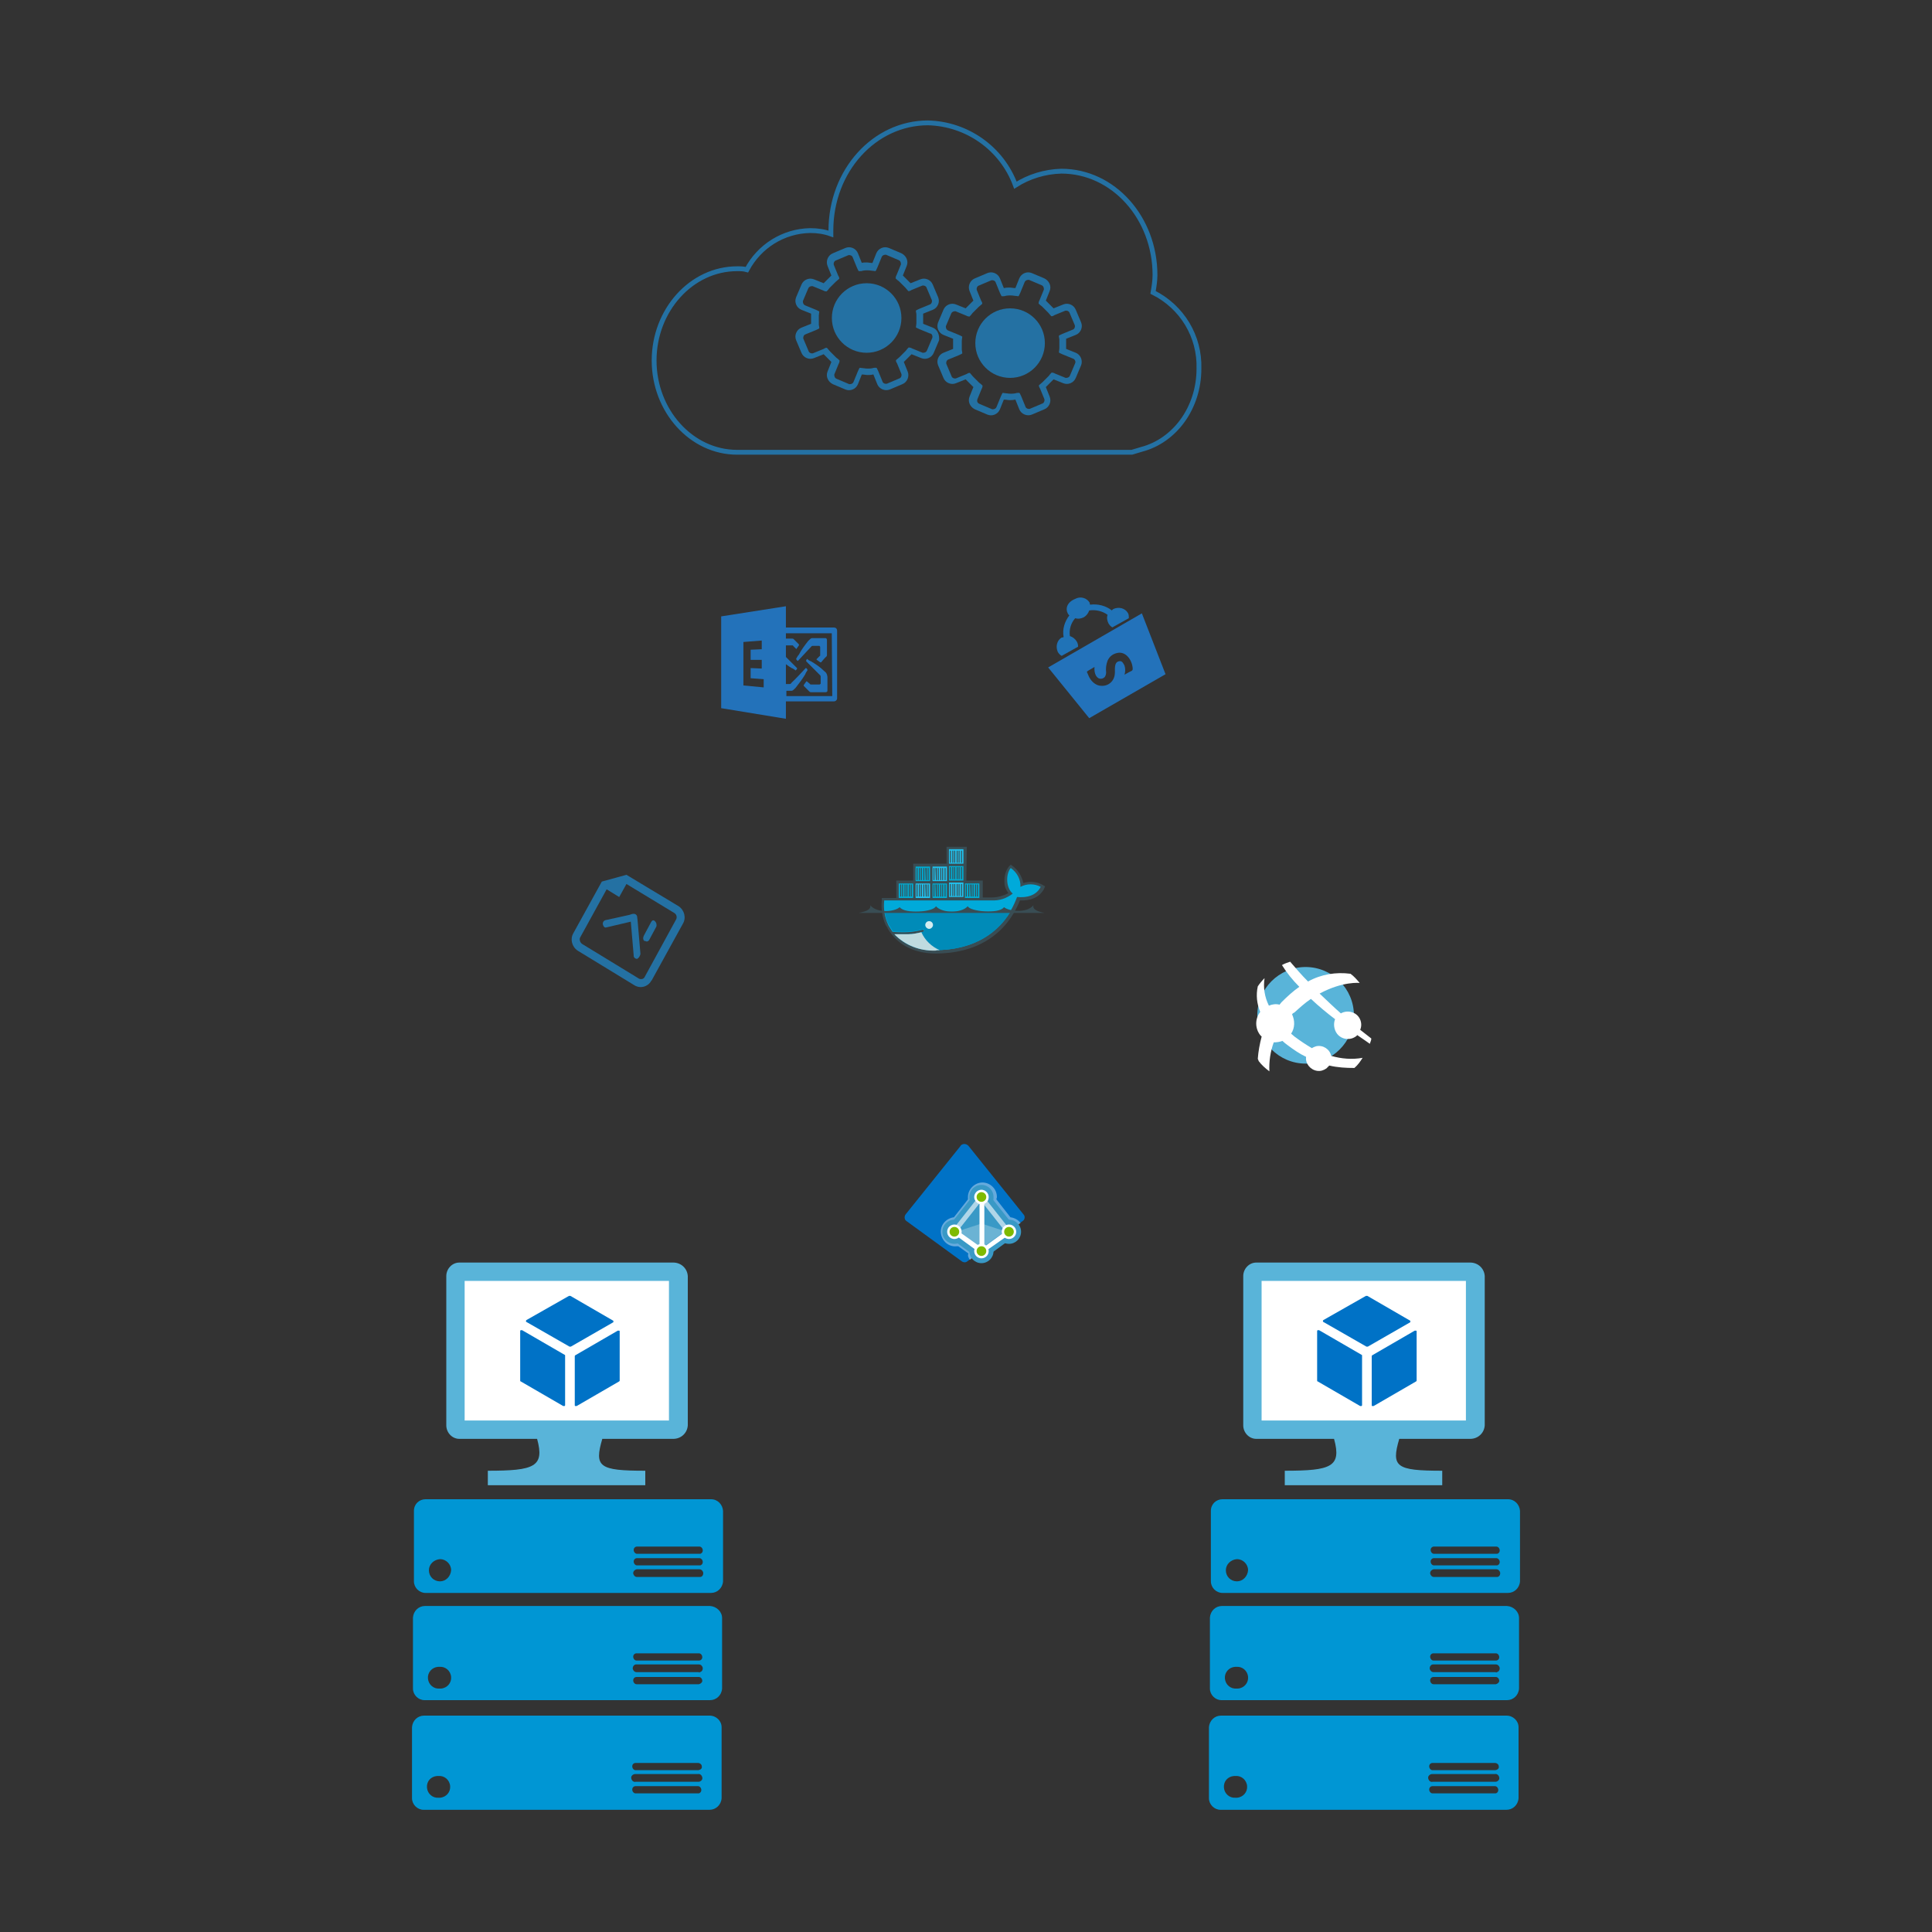 <?xml version="1.0" encoding="utf-8"?>
<!-- Generator: Adobe Illustrator 23.0.1, SVG Export Plug-In . SVG Version: 6.00 Build 0)  -->
<svg version="1.1" id="Layer_1" xmlns="http://www.w3.org/2000/svg" xmlns:xlink="http://www.w3.org/1999/xlink" x="0px" y="0px"
	 viewBox="0 0 400 400" style="enable-background:new 0 0 400 400;" xml:space="preserve">
<rect x="0" y="0" width="400" height="400" fill="#333333" stroke="none"/>
<style type="text/css">
	.st0{fill:#2471A3;}
	.st1{fill:none;stroke:#2471A3;stroke-miterlimit:10;}
	.st2{fill:#2372BA;}
	.st3{fill:#2073B7;}
	.st4{fill-rule:evenodd;clip-rule:evenodd;fill:#2471A3;}
	.st5{fill-rule:evenodd;clip-rule:evenodd;fill:#394D54;}
	.st6{fill:#00AADA;}
	.st7{fill:#008BB8;}
	.st8{fill-rule:evenodd;clip-rule:evenodd;fill:#00ACD3;}
	.st9{fill-rule:evenodd;clip-rule:evenodd;fill:#20C2EF;}
	.st10{fill-rule:evenodd;clip-rule:evenodd;fill:#D4EDF1;}
	.st11{fill:#BFDBE0;}
	.st12{fill:#0072C6;}
	.st13{opacity:0.4;fill:#FFFFFF;enable-background:new    ;}
	.st14{fill:#3999C6;}
	.st15{opacity:0.25;fill:#FFFFFF;enable-background:new    ;}
	.st16{fill:#FFFFFF;}
	.st17{opacity:0.6;fill:#FFFFFF;enable-background:new    ;}
	.st18{fill:#7FBA00;}
	.st19{fill:#59B4D9;}
	.st20{fill:#0096D4;}
</style>
<g id="Skills" transform="translate(-806 -802.5)">
	<g id="Cloud" transform="translate(580.429 599.938)">
		<g id="Gear">
			<g id="Gear2">
				<circle id="Ellipse_22" class="st0" cx="405" cy="268.4" r="7.2"/>
				<path id="Path_35" class="st0" d="M418.7,270.4l-2-0.8v-2.1l2-0.8c0.5-0.2,0.9-0.6,1.1-1.1c0.2-0.5,0.2-1,0-1.5l-1.1-2.6
					c-0.2-0.5-0.6-0.9-1.1-1.1c-0.5-0.2-1-0.2-1.5,0l-2,0.8l-0.1-0.1l-1.3-1.3l-0.1-0.1l-0.1-0.1l0.8-2c0.4-1-0.1-2.1-1.1-2.6
					l-2.6-1.1c-0.5-0.2-1-0.2-1.5,0c-0.5,0.2-0.9,0.6-1.1,1.1l-0.8,2h-0.1c-0.4,0-0.7-0.1-1.1-0.1c-0.4,0-0.7,0-1.1,0.1H404l-0.8-2
					c-0.2-0.5-0.6-0.9-1.1-1.1c-0.5-0.2-1-0.2-1.5,0l-2.6,1.1c-1,0.4-1.5,1.6-1.1,2.6l0.8,2l-0.1,0.1l-1.3,1.3l-0.1,0.1l-0.1,0.1
					l-2-0.8c-0.5-0.2-1-0.2-1.5,0c-0.5,0.2-0.9,0.6-1.1,1.1l-1.1,2.6c-0.2,0.5-0.2,1,0,1.5c0.2,0.5,0.6,0.9,1.1,1.1l2,0.8v2.1
					l-2,0.8c-0.5,0.2-0.9,0.6-1.1,1.1c-0.2,0.5-0.2,1,0,1.5l1.1,2.6c0.2,0.5,0.6,0.9,1.1,1.1c0.5,0.2,1,0.2,1.5,0l2-0.8l0.1,0.1
					l1.3,1.3l0.1,0.1l0.1,0.1l-0.8,2c-0.4,1,0.1,2.1,1.1,2.6l2.6,1.1c0.5,0.2,1,0.2,1.5,0c0.5-0.2,0.9-0.6,1.1-1.1l0.8-2h0.1
					c0.4,0,0.7,0.1,1.1,0.1c0.4,0,0.7,0,1.1-0.1h0.1l0.8,2c0.4,1,1.6,1.5,2.6,1.1l2.6-1.1c1-0.4,1.5-1.6,1.1-2.6l-0.8-2l0.1-0.1
					l1.3-1.3l0.1-0.1l0.1-0.1l2,0.8c0.5,0.2,1,0.2,1.5,0c0.5-0.2,0.9-0.6,1.1-1.1l1.1-2.6C420.1,271.9,419.7,270.8,418.7,270.4z
					 M418.6,272.5l-1.1,2.6c-0.1,0.3-0.4,0.5-0.8,0.5c0,0-0.1,0-0.1,0l-2.2-0.9c-0.3-0.2-0.7-0.2-0.7-0.2c-0.2,0.2-0.4,0.4-0.6,0.7
					l-1.3,1.3c-0.2,0.2-0.5,0.4-0.7,0.6c-0.1,0.1,0,0.4,0.2,0.7l0.9,2.2c0.1,0.4-0.1,0.8-0.4,0.9l-2.6,1.1c-0.4,0.1-0.8-0.1-0.9-0.4
					l-0.9-2.2c-0.2-0.4-0.3-0.7-0.4-0.7c-0.3,0-0.6,0-0.8,0.1c-0.6,0.1-1.2,0.1-1.8,0c-0.3,0-0.7-0.1-0.8-0.1s-0.2,0.3-0.4,0.7
					l-0.9,2.2c-0.1,0.3-0.4,0.5-0.8,0.5c0,0-0.1,0-0.1,0l-2.6-1.1c-0.3-0.1-0.5-0.4-0.5-0.8c0,0,0-0.1,0-0.1l0.9-2.2
					c0.2-0.3,0.2-0.7,0.2-0.7c-0.2-0.2-0.4-0.4-0.7-0.6l-1.3-1.3c-0.2-0.2-0.4-0.5-0.6-0.7c-0.1-0.1-0.4,0-0.7,0.2l-2.2,0.9
					c-0.4,0.1-0.8-0.1-0.9-0.4l-1.1-2.6c-0.1-0.4,0.1-0.8,0.4-0.9l2.2-0.9c0.4-0.2,0.7-0.3,0.7-0.4c0-0.3-0.1-0.5-0.1-0.8v-1.8
					c0-0.3,0.1-0.7,0.1-0.8c0-0.1-0.3-0.2-0.7-0.4l-2.2-0.9c-0.3-0.1-0.5-0.4-0.5-0.8c0,0,0-0.1,0-0.1l1.1-2.6
					c0.1-0.3,0.4-0.5,0.8-0.5c0,0,0.1,0,0.1,0l2.2,0.9c0.3,0.2,0.7,0.2,0.7,0.2c0.2-0.2,0.4-0.4,0.6-0.7l1.3-1.3
					c0.2-0.2,0.5-0.4,0.7-0.6c0.1-0.1,0-0.4-0.2-0.7l-0.9-2.2c-0.1-0.4,0.1-0.8,0.4-0.9l2.6-1.1c0.4-0.1,0.8,0.1,0.9,0.4l0.9,2.2
					c0.2,0.4,0.3,0.7,0.4,0.7c0.3,0,0.6,0,0.8-0.1c0.6-0.1,1.2-0.1,1.8,0c0.3,0,0.7,0.1,0.8,0.1s0.2-0.3,0.4-0.7l0.9-2.2
					c0.1-0.3,0.4-0.5,0.8-0.5c0,0,0.1,0,0.1,0l2.6,1.1c0.3,0.1,0.5,0.4,0.5,0.8c0,0,0,0.1,0,0.1l-0.9,2.2c-0.2,0.3-0.2,0.7-0.2,0.7
					c0.2,0.2,0.4,0.4,0.7,0.6l1.3,1.3c0.2,0.2,0.4,0.5,0.6,0.7c0.1,0.1,0.4,0,0.7-0.2l2.2-0.9c0.4-0.1,0.8,0.1,0.9,0.4l1.1,2.6
					c0.1,0.4-0.1,0.8-0.4,0.9l-2.2,0.9c-0.4,0.2-0.7,0.3-0.7,0.4c0,0.3,0.1,0.5,0.1,0.8v1.8c0,0.3-0.1,0.7-0.1,0.8s0.3,0.2,0.7,0.4
					l2.2,0.9C418.5,271.6,418.7,272.1,418.6,272.5L418.6,272.5z"/>
			</g>
			<g id="Gear1">
				<circle id="Ellipse_23" class="st0" cx="434.7" cy="273.6" r="7.2"/>
				<path id="Path_36" class="st0" d="M448.3,275.6l-2-0.8v-2.1l2-0.8c0.5-0.2,0.9-0.6,1.1-1.1c0.2-0.5,0.2-1,0-1.5l-1.1-2.6
					c-0.2-0.5-0.6-0.9-1.1-1.1c-0.5-0.2-1-0.2-1.5,0l-2,0.8l-0.1-0.1l-1.3-1.3l-0.1-0.1l-0.1-0.1l0.8-2c0.4-1-0.1-2.1-1.1-2.6
					l-2.6-1.1c-0.5-0.2-1-0.2-1.5,0c-0.5,0.2-0.9,0.6-1.1,1.1l-0.8,2h-0.1c-0.4,0-0.7-0.1-1.1-0.1c-0.4,0-0.7,0-1.1,0.1h-0.1l-0.8-2
					c-0.2-0.5-0.6-0.9-1.1-1.1c-0.5-0.2-1-0.2-1.5,0l-2.6,1.1c-1,0.4-1.5,1.6-1.1,2.6l0.8,2l-0.1,0.1l-1.3,1.3l-0.1,0.1l-0.1,0.1
					l-2-0.8c-0.5-0.2-1-0.2-1.5,0c-0.5,0.2-0.9,0.6-1.1,1.1l-1.1,2.6c-0.2,0.5-0.2,1,0,1.5c0.2,0.5,0.6,0.9,1.1,1.1l2,0.8v2.1
					l-2,0.8c-0.5,0.2-0.9,0.6-1.1,1.1c-0.2,0.5-0.2,1,0,1.5l1.1,2.6c0.2,0.5,0.6,0.9,1.1,1.1c0.5,0.2,1,0.2,1.5,0l2-0.8l0.1,0.1
					l1.3,1.3l0.1,0.1l0.1,0.1l-0.8,2c-0.4,1,0.1,2.1,1.1,2.6l2.6,1.1c0.5,0.2,1,0.2,1.5,0c0.5-0.2,0.9-0.6,1.1-1.1l0.8-2h0.1
					c0.4,0,0.7,0.1,1.1,0.1c0.4,0,0.7,0,1.1-0.1h0.1l0.8,2c0.4,1,1.6,1.5,2.6,1.1l2.6-1.1c1-0.4,1.5-1.6,1.1-2.6l-0.8-2l0.1-0.1
					l1.3-1.3l0.1-0.1l0.1-0.1l2,0.8c0.5,0.2,1,0.2,1.5,0c0.5-0.2,0.9-0.6,1.1-1.1l1.1-2.6C449.8,277.2,449.3,276,448.3,275.6z
					 M448.2,277.7l-1.1,2.6c-0.1,0.3-0.4,0.5-0.8,0.5c0,0-0.1,0-0.1,0l-2.2-0.9c-0.3-0.2-0.7-0.2-0.7-0.2c-0.2,0.2-0.4,0.4-0.6,0.7
					l-1.3,1.3c-0.2,0.2-0.5,0.4-0.7,0.6c-0.1,0.1,0,0.4,0.2,0.7l0.9,2.2c0.1,0.4-0.1,0.8-0.4,0.9l-2.6,1.1c-0.4,0.1-0.8-0.1-0.9-0.4
					l-0.9-2.2c-0.2-0.4-0.3-0.7-0.4-0.7c-0.3,0-0.6,0-0.8,0.1c-0.6,0.1-1.2,0.1-1.8,0c-0.3,0-0.7-0.1-0.8-0.1s-0.2,0.3-0.4,0.7
					l-0.9,2.2c-0.1,0.3-0.4,0.5-0.8,0.5c0,0-0.1,0-0.1,0l-2.6-1.1c-0.3-0.1-0.6-0.4-0.5-0.8c0,0,0-0.1,0-0.1l0.9-2.2
					c0.2-0.3,0.2-0.7,0.2-0.7c-0.2-0.2-0.4-0.4-0.7-0.6l-1.3-1.3c-0.2-0.2-0.4-0.5-0.6-0.7c-0.1-0.1-0.4,0-0.7,0.2l-2.2,0.9
					c-0.4,0.1-0.8-0.1-0.9-0.4l-1.1-2.6c-0.1-0.4,0.1-0.8,0.4-0.9l2.2-0.9c0.4-0.2,0.7-0.3,0.7-0.4c0-0.3-0.1-0.5-0.1-0.8v-1.8
					c0-0.3,0.1-0.7,0.1-0.8s-0.3-0.2-0.7-0.4l-2.2-0.9c-0.3-0.1-0.5-0.4-0.5-0.8c0,0,0-0.1,0-0.1l1.1-2.6c0.1-0.3,0.4-0.5,0.8-0.5
					c0,0,0.1,0,0.1,0l2.2,0.9c0.3,0.2,0.7,0.2,0.7,0.2c0.2-0.2,0.4-0.4,0.6-0.7l1.3-1.3c0.2-0.2,0.5-0.4,0.7-0.6
					c0.1-0.1,0-0.4-0.2-0.7l-0.9-2.2c-0.1-0.4,0.1-0.8,0.4-0.9l2.6-1.1c0.4-0.1,0.8,0.1,0.9,0.4l0.9,2.2c0.2,0.4,0.3,0.7,0.4,0.7
					c0.3,0,0.6,0,0.8-0.1c0.6-0.1,1.2-0.1,1.8,0c0.3,0,0.7,0.1,0.8,0.1s0.2-0.3,0.4-0.7l0.9-2.2c0.1-0.3,0.4-0.5,0.8-0.5
					c0,0,0.1,0,0.1,0l2.6,1.1c0.3,0.1,0.5,0.4,0.5,0.8c0,0,0,0.1,0,0.1l-0.9,2.2c-0.2,0.3-0.2,0.7-0.2,0.7c0.2,0.2,0.4,0.4,0.7,0.6
					l1.3,1.3c0.2,0.2,0.4,0.5,0.6,0.7c0.1,0.1,0.4,0,0.7-0.2l2.2-0.9c0.4-0.1,0.8,0.1,0.9,0.4l1.1,2.6c0.1,0.4-0.1,0.8-0.4,0.9
					l-2.2,0.9c-0.4,0.2-0.7,0.3-0.7,0.4c0,0.3,0.1,0.5,0.1,0.8v1.8c0,0.3-0.1,0.7-0.1,0.8c0,0.1,0.3,0.2,0.7,0.4l2.2,0.9
					C448.1,276.9,448.3,277.4,448.2,277.7L448.2,277.7z"/>
			</g>
		</g>
		<g id="Cloud-2">
			<g id="Layer_1-2">
				<g id="paths">
					<g id="Internet">
						<path id="Path_37" class="st1" d="M459.9,296.2h-81.7c-9.5,0-17.2-8.6-17.2-19s7.7-19,17.2-19c0.7,0,1.3,0,2,0.2
							c2.6-4.9,7.6-8,13.1-8.1c1.5,0,2.9,0.2,4.3,0.7v-0.7c0-12.4,9-22.3,20.1-22.3c8.1,0.2,15.3,5.3,18.1,12.9
							c2.8-1.8,6.1-2.8,9.5-2.9c10.8,0,19.4,9.7,19.4,21.5c0,1.2-0.2,2.4-0.4,3.6c6,3,9.7,9.1,9.5,15.8c0,8.1-5,14.9-11.9,16.7
							L459.9,296.2z"/>
					</g>
				</g>
			</g>
		</g>
	</g>
	<g id="Services" transform="translate(839.005 901.291)">
		<g id="SharePoint" transform="translate(98.606 -0.002)">
			<path id="Path_38" class="st2" d="M93.9,49.9l15.8-9.1l-4.9-12.6L85.4,39.4L93.9,49.9z M99.7,36.4c1.8-0.4,3.1,1.5,3.2,3.2
				c0,0.3,0,0.3-0.2,0.5l-0.6,0.3l-0.9,0.5c0.2-0.6,0.2-1.3,0-1.9c-0.2-0.4-0.5-1-1-0.9c-1.3,0.1-0.9,1.9-1,2.6
				c-0.1,1.5-1.3,2.6-2.8,2.5c-0.9,0-1.7-0.6-2.2-1.3c-0.3-0.4-0.5-0.9-0.7-1.4c-0.1-0.1-0.1-0.2,0-0.3l0.3-0.2l1.2-0.7
				c-0.1,0.8,0.1,2.1,1,2.4c0.4,0.1,0.8,0,1.1-0.3c0.2-0.3,0.3-0.6,0.3-1c-0.1-0.8,0-1.6,0.3-2.4C98.1,37.1,98.8,36.6,99.7,36.4
				L99.7,36.4z"/>
			<path id="Path_39" class="st3" d="M89.5,28.3c0.1,0.1,0.2,0.3,0.3,0.3c-1,1.3-1.5,2.9-1.2,4.5c-0.1,0.1-0.3,0.1-0.4,0.1
				c-1,0.6-1.3,1.9-0.8,3c0.2,0.3,0.4,0.6,0.8,0.8l3.4-1.9c0-0.4-0.1-0.8-0.3-1.1c-0.3-0.5-0.8-0.9-1.4-1.1
				c-0.2-1.3,0.2-2.7,1.1-3.7c0.6,0.2,1.2,0.1,1.8-0.2c0.5-0.3,0.9-0.8,1.1-1.4c1.3-0.2,2.7,0.1,3.8,0.9c-0.2,0.6-0.1,1.2,0.2,1.8
				c0.2,0.3,0.4,0.6,0.8,0.8l3.4-1.9c0-0.4,0-0.8-0.2-1.1c-0.6-1-1.9-1.3-3-0.8c-0.1,0.1-0.3,0.2-0.3,0.3c-1.3-1-2.9-1.4-4.5-1.2
				c-0.1-0.1-0.1-0.2-0.1-0.4c-0.6-1-1.9-1.4-3-0.8C89.3,25.9,88.9,27.2,89.5,28.3z"/>
		</g>
		<g id="Exchange" transform="translate(30.907 1.826)">
			<path id="Path_40" class="st2" d="M106.7,38.3c-0.8-0.8-1.7-1.4-2.7-2c-0.3-0.1-0.6-0.3-0.8-0.5c0,0-0.1,0.1-0.1,0.1l-0.1,0.2
				v0.2l2.9,2.9c0.1,0.1,0.1,0.2,0.1,0.3v1.4c0,0.1-0.1,0.1-0.2,0.2h-1.8c-0.1,0-0.2,0-0.2-0.1l-0.6-0.5c-0.1-0.1-0.1-0.1-0.2,0
				l-0.5,0.7v0.2l1.1,1.1c0.1,0.1,0.2,0.2,0.4,0.2h3c0.2,0,0.4-0.1,0.4-0.3c0,0,0,0,0,0v-2.9C107.3,38.8,107.1,38.6,106.7,38.3z"/>
			<path id="Path_41" class="st2" d="M100.9,35.8c0,0,0.1,0.1,0.1,0.2l0.2,0.2h0.1c0,0,2.5-2.7,2.8-3c0.1-0.1,0.2-0.1,0.3-0.1h1.3
				c0.1,0,0.1,0.1,0.2,0.2V35c0,0.1,0,0.2-0.1,0.2l-0.6,0.6c-0.1,0.1-0.1,0.1,0,0.2l0.7,0.5h0.2c0,0,0.9-1.1,1-1.1
				c0.1-0.1,0.2-0.2,0.2-0.4v-3.1c0-0.2-0.1-0.4-0.3-0.4c0,0,0,0,0,0h-2.8c-0.2,0-0.4,0.2-0.8,0.6c-0.7,0.9-1.4,1.8-1.9,2.8
				C101.2,35.2,101,35.7,100.9,35.8z"/>
			<path id="Path_42" class="st2" d="M108.7,29.3h-9.9v-4.4L85.4,27v19l13.4,2.2v-3.6h9.9c0.4,0,0.7-0.3,0.7-0.6c0,0,0-0.1,0-0.1V30
				C109.4,29.5,109.1,29.3,108.7,29.3z M94.2,41.7L94.2,41.7l-4.2-0.4v-9l3.8-0.3v1.8l-2.3,0.1V36h2.3v1.8l-2.3-0.1v2.1l2.7,0.2
				L94.2,41.7z M108.4,43.5h-9.5v-1.1h1.1c0.2,0,0.4-0.2,0.8-0.6c0.7-0.9,1.4-1.8,2-2.8c0.1-0.3,0.3-0.6,0.5-0.9
				c0,0-0.1-0.1-0.1-0.2l-0.2-0.2h-0.1c0,0-2.5,2.7-2.9,3C99.8,41,99.7,41,99.6,41h-0.8v-4.1c0.4,0.3,1,0.7,1.2,0.8
				c0.3,0.1,0.6,0.3,0.8,0.5c0,0,0.1-0.1,0.1-0.1l0.2-0.2v-0.2c0,0-1.4-1.4-2.3-2.3V33h1.3c0.1,0,0.2,0,0.2,0.1l0.6,0.6
				c0.1,0.1,0.1,0.1,0.1,0l0.5-0.7v-0.2c0,0-1-1-1.1-1.1c-0.1-0.1-0.2-0.1-0.4-0.1h-1.2v-1.1h9.5L108.4,43.5z"/>
		</g>
		<g id="PowerShell" transform="translate(-0.005 57.429)">
			<g id="Powershell_script_file">
				<path id="Path_43" class="st0" d="M91.6,26.3L85.7,37c-0.7,1.2-0.3,2.8,0.9,3.6l11.8,7.2c1.2,0.7,2.7,0.3,3.4-0.9
					c0,0,0-0.1,0.1-0.1l6.5-11.8c0.7-1.2,0.3-2.8-0.9-3.6l-10.8-6.5L91.6,26.3z M106.6,32.8c0.5,0.3,0.6,0.9,0.4,1.3l0,0L100.5,46
					c-0.2,0.5-0.8,0.6-1.2,0.4c0,0,0,0,0,0l0,0l-11.8-7.2c-0.4-0.3-0.6-0.9-0.4-1.3l0,0l5.5-10l2.6,1.6l1.5-2.7L106.6,32.8z"/>
				<path id="Path_44" class="st4" d="M102.6,34.5L102.6,34.5c0.3,0.3,0.4,0.7,0.3,1.1l-1.5,2.8c-0.2,0.3-0.5,0.4-0.8,0.2
					c0,0,0,0,0,0l-0.1,0h-0.1c-0.3-0.3-0.3-0.7-0.1-1.1l1.5-2.8C102,34.3,102.3,34.2,102.6,34.5z M98.9,42.3L98.9,42.3
					c-0.4,0-0.7-0.3-0.7-0.6v-0.1l-0.6-7l-5.1,1.2c-0.3,0.1-0.6-0.2-0.7-0.7V35c0-0.3,0.2-0.6,0.5-0.7l5-1.1l0.6-0.2H98
					c0.4-0.1,0.8,0.1,0.9,0.5l0.1,0.8l0.6,7C99.5,41.7,99.3,42.1,98.9,42.3L98.9,42.3z"/>
			</g>
		</g>
		<g id="Docker" transform="translate(59.363 51.725)">
			<path id="outline" class="st5" d="M107.7,31.8h3.4v3.5h1.7c0.8,0,1.6-0.1,2.4-0.4c0.4-0.1,0.8-0.3,1.2-0.5
				c-0.5-0.7-0.8-1.4-0.8-2.2c-0.1-1.2,0.2-2.4,0.9-3.3l0.4-0.4l0.4,0.3c1.1,0.8,1.9,2.1,2.2,3.5c1.3-0.4,2.8-0.3,4,0.4l0.5,0.3
				l-0.2,0.5c-1,1.9-3,2.5-5,2.4c-3,7.5-9.5,11-17.4,11c-4.1,0-7.8-1.5-10-5.2v-0.1L91,41c-0.7-1.6-1-3.4-0.8-5.1l0-0.5h3v-3.6h3.5
				v-3.5h6.9v-3.5h4.2L107.7,31.8z"/>
			<path id="Path_45" class="st6" d="M118.9,33.1c0.1-1.5-0.7-3-2-3.9c-1,1.1-1.1,4,0.4,5.3c-1.3,1-2.8,1.5-4.4,1.4H90.7
				c-0.2,1.8,0.1,3.6,0.9,5.2l0.3,0.5c0.2,0.3,0.3,0.5,0.5,0.8l0,0c0.9,0.1,1.8,0.1,2.5,0.1l0,0c1.2,0,2.5-0.2,3.7-0.5
				c0.1,0,0.3,0,0.3,0.1c0,0,0,0,0,0c0.1,0.1,0,0.3-0.2,0.3c0,0,0,0,0,0l-0.4,0.1l0,0c-0.8,0.2-1.7,0.4-2.5,0.4h-3
				c2.2,2.3,5.2,3.5,8.4,3.3c7.7,0,14.2-3.4,17-11c2,0.2,4-0.3,4.9-2.1C121.8,32.4,120.2,32.4,118.9,33.1z"/>
			<path id="Path_46" class="st7" d="M90.8,38.2c0.1,1,0.4,2,0.9,2.8l0.3,0.5c0.2,0.3,0.3,0.5,0.5,0.8c0.9,0.1,1.8,0.1,2.5,0.1
				c1.2,0,2.5-0.2,3.7-0.5c0.1,0,0.3,0,0.3,0.2c0,0,0,0,0,0c0,0.1,0,0.3-0.1,0.3c0,0,0,0,0,0l-0.4,0.1l0,0c-0.9,0.2-1.7,0.4-2.6,0.4
				h-3c2.2,2.3,5.2,3.5,8.4,3.3c6.6,0,12.3-2.5,15.6-8L90.8,38.2z"/>
			<path id="Path_47" class="st8" d="M96.2,32.6h0.2v2.5h-0.2V32.6z M95.8,32.6H96v2.5h-0.2V32.6z M95.3,32.6h0.2v2.5h-0.2V32.6z
				 M94.9,32.6h0.2v2.5h-0.2V32.6z M94.4,32.6h0.2v2.5h-0.2V32.6z M94,32.6h0.2v2.5H94L94,32.6z M93.7,32.4h3v3h-3V32.4z"/>
			<path id="Path_48" class="st8" d="M99.7,29.2h0.2v2.5h-0.2V29.2z M99.2,29.2h0.3v2.5h-0.2L99.2,29.2z M98.8,29.2H99v2.5h-0.2
				V29.2z M98.3,29.2h0.2v2.5h-0.2V29.2z M97.9,29.2h0.2v2.5h-0.2V29.2z M97.4,29.2h0.2v2.5h-0.2L97.4,29.2z M97.2,28.9h3v3h-3V28.9
				z"/>
			<path id="Path_49" class="st9" d="M99.7,32.6h0.2v2.5h-0.2V32.6z M99.2,32.6h0.3v2.5h-0.2L99.2,32.6z M98.8,32.6H99v2.5h-0.2
				V32.6z M98.3,32.6h0.2v2.5h-0.2V32.6z M97.9,32.6h0.2v2.5h-0.2V32.6z M97.4,32.6h0.2v2.5h-0.2L97.4,32.6z M97.2,32.4h3v3h-3V32.4
				z"/>
			<path id="Path_50" class="st8" d="M103.2,32.6h0.2v2.5h-0.2L103.2,32.6z M102.7,32.6h0.2v2.5h-0.2V32.6z M102.3,32.6h0.2v2.5
				h-0.2V32.6z M101.8,32.6h0.2v2.5h-0.2V32.6z M101.3,32.6h0.3v2.5h-0.2L101.3,32.6z M100.9,32.6h0.2v2.5h-0.2V32.6z M100.7,32.4h3
				v3h-3L100.7,32.4z"/>
			<path id="Path_51" class="st9" d="M103.2,29.2h0.2v2.5h-0.2L103.2,29.2z M102.7,29.2h0.2v2.5h-0.2V29.2z M102.3,29.2h0.2v2.5
				h-0.2V29.2z M101.8,29.2h0.2v2.5h-0.2V29.2z M101.3,29.2h0.3v2.5h-0.2L101.3,29.2z M100.9,29.2h0.2v2.5h-0.2V29.2z M100.7,28.9h3
				v3h-3L100.7,28.9z"/>
			<path id="Path_52" class="st9" d="M106.6,32.5h0.2V35h-0.2V32.5z M106.1,32.5h0.2V35h-0.2V32.5z M105.7,32.5h0.2V35h-0.2
				L105.7,32.5z M105.2,32.5h0.2V35h-0.2V32.5z M104.8,32.5h0.2V35h-0.2V32.5z M104.3,32.5h0.2V35h-0.2V32.5z M104.1,32.2h3v3h-3
				L104.1,32.2z"/>
			<path id="Path_53" class="st8" d="M106.6,29h0.2v2.5h-0.2V29z M106.1,29h0.2v2.5h-0.2V29z M105.7,29h0.2v2.5h-0.2L105.7,29z
				 M105.2,29h0.2v2.5h-0.2V29z M104.8,29h0.2v2.5h-0.2V29z M104.3,29h0.2v2.5h-0.2V29z M104.1,28.8h3v3h-3L104.1,28.8z"/>
			<path id="Path_54" class="st9" d="M106.6,25.6h0.2v2.5h-0.2V25.6z M106.1,25.6h0.2v2.5h-0.2V25.6z M105.7,25.6h0.2v2.5h-0.2
				L105.7,25.6z M105.2,25.6h0.2v2.5h-0.2V25.6z M104.8,25.6h0.2v2.5h-0.2V25.6z M104.3,25.6h0.2v2.5h-0.2V25.6z M104.1,25.3h3v3h-3
				L104.1,25.3z"/>
			<path id="Path_55" class="st8" d="M109.9,32.6h0.2v2.5h-0.2V32.6z M109.5,32.6h0.2v2.5h-0.2V32.6z M109,32.6h0.2v2.5H109V32.6z
				 M108.5,32.6h0.3v2.5h-0.2L108.5,32.6z M108.1,32.6h0.2v2.5h-0.2V32.6z M107.6,32.6h0.2v2.5h-0.2V32.6z M107.4,32.4h3v3h-3V32.4z
				"/>
			<path id="Path_56" class="st10" d="M100,40.2c0.5,0,0.8,0.4,0.8,0.8s-0.4,0.8-0.8,0.8s-0.8-0.4-0.8-0.8S99.5,40.2,100,40.2
				L100,40.2"/>
			<path id="Path_57" class="st5" d="M85.4,38.5h38.5c-0.8-0.2-2.6-0.5-2.3-1.6c-1.5,1.8-5.2,1.2-6.1,0.4c-1,1.5-7.1,0.9-7.5-0.2
				c-1.3,1.5-5.3,1.5-6.6,0c-0.4,1.2-6.4,1.7-7.5,0.2c-0.9,0.9-4.6,1.4-6.1-0.4C88.1,38,86.2,38.3,85.4,38.5"/>
			<path id="Path_58" class="st11" d="M102.2,46.2c-1.7-0.7-3.1-2.1-3.8-3.7c-0.9,0.2-1.8,0.4-2.7,0.4h-1.3c-0.4,0-1.1,0-1.6,0
				c2.2,2.3,5.3,3.5,8.5,3.4C101.6,46.2,101.9,46.2,102.2,46.2z"/>
		</g>
		<g id="Azure" transform="translate(68.893 113.133)">
			<path id="Path_59" class="st12" d="M97,25.3L85.6,39.5c-0.3,0.4-0.3,1.1,0.2,1.4c0,0,0,0,0,0l11.4,8.3c0.4,0.3,0.9,0.3,1.2,0
				l11.4-8.3c0.5-0.3,0.6-1,0.2-1.4c0,0,0,0,0,0L98.6,25.3c-0.4-0.4-1-0.5-1.4-0.2C97.1,25.1,97,25.2,97,25.3L97,25.3z"/>
			<path id="Path_60" class="st13" d="M98.9,48.9l10.5-7.6c-0.5-0.7-1.3-1.1-2.1-1.2l-2.9-3.7c0-0.2,0.1-0.3,0.1-0.5
				c0-1.7-1.4-3-3-3s-3,1.4-3,3c0,0.2,0,0.3,0,0.5l-2.9,3.7c-1.6,0.2-2.9,1.6-2.7,3.3c0.2,1.6,1.6,2.9,3.3,2.7c0.1,0,0.2,0,0.3,0
				l2.1,1.5C98.4,48,98.6,48.5,98.9,48.9L98.9,48.9z"/>
			<path id="Path_61" class="st14" d="M108.8,42.9l-6.9-8.7h-1.2l-6.9,8.7l0.1,0.8l6.7,4.9h1.3l6.7-4.9L108.8,42.9z"/>
			<ellipse id="Ellipse_24" class="st14" cx="95.7" cy="43.1" rx="2.5" ry="2.5"/>
			<ellipse id="Ellipse_25" class="st14" cx="107" cy="43.1" rx="2.5" ry="2.5"/>
			<ellipse id="Ellipse_26" class="st14" cx="101.3" cy="47.1" rx="2.5" ry="2.5"/>
			<path id="Path_62" class="st14" d="M101.3,38.4c-1.4,0-2.5-1.1-2.5-2.5s1.1-2.5,2.5-2.5c1.4,0,2.5,1.1,2.5,2.5
				C103.9,37.3,102.7,38.4,101.3,38.4C101.4,38.4,101.4,38.4,101.3,38.4z"/>
			<path id="Path_63" class="st15" d="M96.4,43l4.9-1.6l4.9,1.6l-4.9,3.5L96.4,43z"/>
			<ellipse id="Ellipse_27" class="st16" cx="95.7" cy="43.1" rx="1.5" ry="1.5"/>
			<ellipse id="Ellipse_28" class="st16" cx="107" cy="43.1" rx="1.5" ry="1.5"/>
			<ellipse id="Ellipse_29" class="st16" cx="101.3" cy="47.1" rx="1.5" ry="1.5"/>
			<path id="Path_64" class="st16" d="M101.3,37.4c-0.8,0-1.5-0.7-1.5-1.5s0.7-1.5,1.5-1.5c0.8,0,1.5,0.7,1.5,1.5
				C102.8,36.8,102.2,37.4,101.3,37.4z"/>
			<path id="Path_65" class="st17" d="M95.3,42.7l5.6-7.1l0.8,0.6l-5.6,7.1L95.3,42.7z"/>
			<path id="Path_66" class="st17" d="M100.9,36.3l0.8-0.6l5.6,7.1l-0.8,0.6L100.9,36.3z"/>
			<path id="Path_67" class="st16" d="M107.3,43.5l-0.6-0.8l-4.8,3.5V35.9h-1v10.2L96,42.6l-0.6,0.8l5.6,4.1h0.6L107.3,43.5z"/>
			<ellipse id="Ellipse_30" class="st18" cx="95.7" cy="43.1" rx="1" ry="1"/>
			<ellipse id="Ellipse_31" class="st18" cx="107" cy="43.1" rx="1" ry="1"/>
			<ellipse id="Ellipse_32" class="st18" cx="101.3" cy="47.1" rx="1" ry="1"/>
			<ellipse id="Ellipse_33" class="st18" cx="101.3" cy="35.9" rx="1" ry="1"/>
		</g>
		<g id="Web" transform="translate(120.808 62.919)">
			<path id="Path_68" class="st19" d="M106.5,48.5c0-5.5,4.5-10,10-10c5.5,0,10,4.5,10,10s-4.5,10-10,10
				C111,58.5,106.5,54,106.5,48.5"/>
			<path id="Path_69" class="st16" d="M123,52.3c0.9,1.2,2.7,1.5,4,0.5c0,0,0,0,0,0l0.2-0.2c1.3,0.9,2.2,1.5,2.6,1.8
				c0.1-0.4,0.3-0.7,0.3-1.1c-0.8-0.6-1.5-1.2-2.3-1.8c0.6-1.4-0.1-3.1-1.6-3.6c-0.8-0.3-1.7-0.2-2.4,0.2c-1.5-1.3-2.9-2.7-4.4-4.1
				c4.8-2.6,8.3-2.2,8.3-2.2c-0.6-0.7-1.2-1.4-1.9-1.9c-3-0.4-6.1,0.1-8.8,1.6l0,0c-1.3-1.3-2.5-2.7-3.7-4.1
				c-0.6,0.2-1.2,0.4-1.7,0.7c1,1.6,2.2,3.1,3.6,4.5l0,0c-1.3,0.9-2.5,2-3.7,3.2l-0.4,0.5c-0.7-0.2-1.5-0.1-2.2,0.2
				c-0.9-1.8-1.2-3.8-0.9-5.7c-0.5,0.5-1,1.1-1.4,1.7c-0.4,1.8-0.2,3.6,0.5,5.3c-1.1,1.4-1.1,3.4,0,4.8c0.1,0.1,0.2,0.2,0.3,0.3
				c-0.4,1.5-0.7,3.1-0.8,4.6c0.1,0.2,0.1,0.3,0.2,0.5c0.6,0.8,1.4,1.5,2.2,2.1c-0.1-2,0.2-4.1,0.9-6c0.6,0,1.3-0.1,1.8-0.3
				c0.3,0.3,0.7,0.6,1.1,0.9c1.2,0.9,2.5,1.8,3.8,2.4c-0.2,1.4,0.9,2.7,2.3,2.9c0.7,0.1,1.3-0.1,1.9-0.5c0.2-0.2,0.4-0.4,0.6-0.6
				c1.7,0.4,3.4,0.5,5.2,0.5c0.7-0.6,1.2-1.3,1.7-2.1c-2.2,0.4-4.4,0.2-6.5-0.4c-0.3-1.4-1.7-2.3-3.1-2c-0.3,0.1-0.6,0.2-0.9,0.4
				c-1.2-0.7-2.4-1.5-3.6-2.4c-0.2-0.2-0.5-0.4-0.7-0.6c0.8-1.2,0.8-2.7,0.2-4c0.1-0.2,0.3-0.3,0.5-0.4c1.1-1,2.2-2,3.4-2.8
				c0,0-0.1-0.1-0.1-0.1l0.1,0.1l0,0c1.6,1.5,3.4,3,5,4.2C122.2,50.3,122.4,51.5,123,52.3z"/>
		</g>
	</g>
	<g id="Premise2" transform="translate(806 1088)">
		<g id="Server1" transform="translate(0 0)">
			<path id="Path_75" class="st20" d="M146.9,69.7H87.8c-1.3,0-2.4,1-2.5,2.4c0,0,0,0,0,0.1v14.6c0,1.3,1.1,2.4,2.4,2.4
				c0,0,0,0,0.1,0h59.1c1.3,0,2.4-1,2.5-2.4c0,0,0,0,0-0.1V72.1C149.4,70.8,148.3,69.7,146.9,69.7C146.9,69.7,146.9,69.7,146.9,69.7
				z M90.8,86.7c-1.2,0.1-2.3-0.8-2.4-2.1s0.8-2.3,2.1-2.4c0.1,0,0.2,0,0.3,0c1.2-0.1,2.3,0.8,2.4,2.1c0.1,1.2-0.8,2.3-2.1,2.4
				C91.1,86.7,91,86.7,90.8,86.7z M144.6,85.8h-13c-0.4,0-0.7-0.4-0.7-0.8c0-0.4,0.3-0.7,0.7-0.7h12.9c0.4,0,0.7,0.4,0.7,0.8
				C145.2,85.5,144.9,85.8,144.6,85.8L144.6,85.8z M144.6,83.4h-13c-0.4,0.1-0.8-0.2-0.9-0.7c-0.1-0.4,0.2-0.8,0.7-0.9
				c0.1,0,0.1,0,0.2,0h12.9c0.4-0.1,0.8,0.2,0.9,0.7c0.1,0.4-0.2,0.8-0.7,0.9C144.7,83.4,144.6,83.4,144.6,83.4L144.6,83.4z
				 M144.6,81h-13c-0.4,0-0.7-0.4-0.7-0.8c0-0.4,0.3-0.7,0.7-0.7h12.9c0.4,0,0.8,0.3,0.8,0.7C145.4,80.6,145.1,80.9,144.6,81
				C144.6,81,144.6,81,144.6,81L144.6,81z"/>
			<path id="Path_76" class="st20" d="M147,47H88c-1.3,0-2.4,1-2.5,2.4c0,0,0,0.1,0,0.1v14.6c0,1.3,1.1,2.4,2.4,2.4c0,0,0,0,0.1,0
				h59c1.3,0,2.4-1,2.5-2.4c0,0,0,0,0-0.1V49.5C149.5,48.2,148.4,47.1,147,47C147.1,47,147,47,147,47z M91,64.1
				c-1.2,0.1-2.3-0.8-2.4-2.1c-0.1-1.2,0.8-2.3,2.1-2.4c0.1,0,0.2,0,0.3,0c1.2-0.1,2.3,0.8,2.4,2.1c0.1,1.2-0.8,2.3-2.1,2.4
				C91.2,64.1,91.1,64.1,91,64.1z M144.7,63.2h-12.9c-0.4,0-0.7-0.4-0.7-0.8c0-0.4,0.3-0.7,0.7-0.7h12.9c0.4,0,0.7,0.4,0.7,0.8
				C145.4,62.8,145.1,63.1,144.7,63.2z M144.7,60.7h-12.9c-0.4,0-0.7-0.3-0.8-0.7c0,0,0-0.1,0-0.1c0-0.4,0.3-0.8,0.7-0.8
				c0,0,0,0,0.1,0h12.9c0.4,0,0.7,0.3,0.8,0.7c0,0,0,0.1,0,0.1c0,0.4-0.2,0.7-0.6,0.8C144.8,60.8,144.7,60.8,144.7,60.7L144.7,60.7z
				 M144.7,58.3h-12.9c-0.4,0-0.7-0.4-0.7-0.8c0-0.4,0.3-0.7,0.7-0.7h12.9c0.4,0,0.7,0.4,0.7,0.8C145.4,58,145.1,58.3,144.7,58.3z"
				/>
			<path id="Path_77" class="st20" d="M147.2,24.9H88.1c-1.3,0-2.4,1-2.4,2.4c0,0,0,0,0,0v14.6c0,1.3,1.1,2.4,2.4,2.4c0,0,0,0,0,0
				h59.1c1.3,0,2.4-1,2.5-2.4c0,0,0,0,0-0.1V27.3C149.6,26,148.6,24.9,147.2,24.9C147.2,24.9,147.2,24.9,147.2,24.9z M91.1,41.9
				c-1.3,0-2.3-1-2.3-2.3c0-1.2,1-2.2,2.3-2.3c1.2,0,2.3,1,2.3,2.3C93.3,40.9,92.3,41.9,91.1,41.9L91.1,41.9z M144.9,41h-13
				c-0.4,0-0.7-0.3-0.8-0.7c0,0,0-0.1,0-0.1c0-0.4,0.3-0.7,0.7-0.8c0,0,0.1,0,0.1,0h12.9c0.4,0,0.7,0.3,0.8,0.7c0,0,0,0.1,0,0.1
				C145.6,40.7,145.3,41,144.9,41C144.9,41,144.9,41,144.9,41L144.9,41z M144.9,38.6h-13c-0.4,0-0.7-0.4-0.7-0.8
				c0-0.4,0.3-0.7,0.7-0.7h12.9c0.4,0,0.7,0.4,0.7,0.8C145.5,38.3,145.2,38.6,144.9,38.6L144.9,38.6z M144.9,36.2h-13
				c-0.4,0-0.7-0.4-0.7-0.8c0-0.4,0.3-0.7,0.7-0.7h12.9c0.4,0,0.7,0.4,0.7,0.8C145.5,35.9,145.2,36.2,144.9,36.2L144.9,36.2z"/>
		</g>
		<g id="VM1" transform="translate(7 -49)">
			<g>
				<path id="Path_70" class="st19" d="M132.4,24.9H88.1c-1.5,0-2.7,1.3-2.7,2.8v30.9c0,1.5,1.2,2.8,2.7,2.8h16.1
					c1.6,5.8-0.6,6.6-10.2,6.6v3h32.6v-3c-9.6,0-10.6-0.8-8.9-6.6h14.7c1.6,0,2.9-1.2,3-2.8V27.7C135.3,26.1,134,24.9,132.4,24.9z"
					/>
				<path id="Path_71" class="st16" d="M131.5,28.7v28.9H89.2V28.7H131.5z"/>
				<path id="Path_72" class="st12" d="M110.9,42.3L110.9,42.3l-8.9-5.1c-0.1,0-0.1-0.1-0.1-0.2c0-0.1,0-0.1,0.1-0.2l8.8-5h0.3
					l8.8,5.1c0.1,0,0.1,0.1,0.1,0.2c0,0.1,0,0.2-0.1,0.2l-8.7,5H110.9"/>
				<path id="Path_73" class="st12" d="M109.7,54.6h-0.1l-8.8-5.1c-0.1,0-0.1-0.1-0.1-0.2V39.1c0-0.1,0-0.1,0.1-0.2h0.3l8.8,5.1
					c0.1,0,0.1,0.1,0.1,0.2v10.2c0,0.1,0,0.1-0.1,0.2H109.7"/>
				<path id="Path_74" class="st12" d="M112.2,54.6h-0.1c-0.1,0-0.1-0.1-0.1-0.2V44.3c0-0.1,0-0.1,0.1-0.2l8.8-5.1h0.3
					c0.1,0,0.1,0.1,0.1,0.2v10.1c0,0.1,0,0.1-0.1,0.2l-8.8,5.1H112.2"/>
			</g>
		</g>
	</g>
	<g id="Premise1" transform="translate(971 1088)">
		<g id="Server2" transform="translate(0 0)">
			<path id="Path_75-2" class="st20" d="M146.9,69.7H87.8c-1.3,0-2.4,1-2.5,2.4c0,0,0,0,0,0.1v14.6c0,1.3,1.1,2.4,2.4,2.4
				c0,0,0,0,0.1,0h59.1c1.3,0,2.4-1,2.5-2.4c0,0,0,0,0-0.1V72.1C149.4,70.8,148.3,69.7,146.9,69.7C146.9,69.7,146.9,69.7,146.9,69.7
				z M90.8,86.7c-1.2,0.1-2.3-0.8-2.4-2.1s0.8-2.3,2.1-2.4c0.1,0,0.2,0,0.3,0c1.2-0.1,2.3,0.8,2.4,2.1c0.1,1.2-0.8,2.3-2.1,2.4
				C91.1,86.7,91,86.7,90.8,86.7z M144.6,85.8h-13c-0.4,0-0.7-0.4-0.7-0.8c0-0.4,0.3-0.7,0.7-0.7h12.9c0.4,0,0.7,0.4,0.7,0.8
				C145.2,85.5,144.9,85.8,144.6,85.8L144.6,85.8z M144.6,83.4h-13c-0.4,0.1-0.8-0.2-0.9-0.7c-0.1-0.4,0.2-0.8,0.7-0.9
				c0.1,0,0.1,0,0.2,0h12.9c0.4-0.1,0.8,0.2,0.9,0.7c0.1,0.4-0.2,0.8-0.7,0.9C144.7,83.4,144.6,83.4,144.6,83.4L144.6,83.4z
				 M144.6,81h-13c-0.4,0-0.7-0.4-0.7-0.8c0-0.4,0.3-0.7,0.7-0.7h12.9c0.4,0,0.8,0.3,0.8,0.7C145.4,80.6,145.1,80.9,144.6,81
				C144.6,81,144.6,81,144.6,81L144.6,81z"/>
			<path id="Path_76-2" class="st20" d="M147,47H88c-1.3,0-2.4,1-2.5,2.4c0,0,0,0.1,0,0.1v14.6c0,1.3,1.1,2.4,2.4,2.4c0,0,0,0,0.1,0
				h59c1.3,0,2.4-1,2.5-2.4c0,0,0,0,0-0.1V49.5C149.5,48.2,148.4,47.1,147,47C147.1,47,147,47,147,47z M91,64.1
				c-1.2,0.1-2.3-0.8-2.4-2.1c-0.1-1.2,0.8-2.3,2.1-2.4c0.1,0,0.2,0,0.3,0c1.2-0.1,2.3,0.8,2.4,2.1c0.1,1.2-0.8,2.3-2.1,2.4
				C91.2,64.1,91.1,64.1,91,64.1z M144.7,63.2h-12.9c-0.4,0-0.7-0.4-0.7-0.8c0-0.4,0.3-0.7,0.7-0.7h12.9c0.4,0,0.7,0.4,0.7,0.8
				C145.4,62.8,145.1,63.1,144.7,63.2z M144.7,60.7h-12.9c-0.4,0-0.7-0.3-0.8-0.7c0,0,0-0.1,0-0.1c0-0.4,0.3-0.8,0.7-0.8
				c0,0,0,0,0.1,0h12.9c0.4,0,0.7,0.3,0.8,0.7c0,0,0,0.1,0,0.1c0,0.4-0.2,0.7-0.6,0.8C144.8,60.8,144.7,60.8,144.7,60.7L144.7,60.7z
				 M144.7,58.3h-12.9c-0.4,0-0.7-0.4-0.7-0.8c0-0.4,0.3-0.7,0.7-0.7h12.9c0.4,0,0.7,0.4,0.7,0.8C145.4,58,145.1,58.3,144.7,58.3z"
				/>
			<path id="Path_77-2" class="st20" d="M147.2,24.9H88.1c-1.3,0-2.4,1-2.4,2.4c0,0,0,0,0,0v14.6c0,1.3,1.1,2.4,2.4,2.4c0,0,0,0,0,0
				h59.1c1.3,0,2.4-1,2.5-2.4c0,0,0,0,0-0.1V27.3C149.6,26,148.6,24.9,147.2,24.9C147.2,24.9,147.2,24.9,147.2,24.9z M91.1,41.9
				c-1.3,0-2.3-1-2.3-2.3c0-1.2,1-2.2,2.3-2.3c1.2,0,2.3,1,2.3,2.3C93.3,40.9,92.3,41.9,91.1,41.9L91.1,41.9z M144.9,41h-13
				c-0.4,0-0.7-0.3-0.8-0.7c0,0,0-0.1,0-0.1c0-0.4,0.3-0.7,0.7-0.8c0,0,0.1,0,0.1,0h12.9c0.4,0,0.7,0.3,0.8,0.7c0,0,0,0.1,0,0.1
				C145.6,40.7,145.3,41,144.9,41C144.9,41,144.9,41,144.9,41L144.9,41z M144.9,38.6h-13c-0.4,0-0.7-0.4-0.7-0.8
				c0-0.4,0.3-0.7,0.7-0.7h12.9c0.4,0,0.7,0.4,0.7,0.8C145.5,38.3,145.2,38.6,144.9,38.6L144.9,38.6z M144.9,36.2h-13
				c-0.4,0-0.7-0.4-0.7-0.8c0-0.4,0.3-0.7,0.7-0.7h12.9c0.4,0,0.7,0.4,0.7,0.8C145.5,35.9,145.2,36.2,144.9,36.2L144.9,36.2z"/>
		</g>
		<g id="VM2" transform="translate(7 -49)">
			<g id="Layer_1-2-2">
				<path id="Path_70-2" class="st19" d="M132.4,24.9H88.1c-1.5,0-2.7,1.3-2.7,2.8v30.9c0,1.5,1.2,2.8,2.7,2.8h16.1
					c1.6,5.8-0.6,6.6-10.2,6.6v3h32.6v-3c-9.6,0-10.6-0.8-8.9-6.6h14.7c1.6,0,2.9-1.2,3-2.8V27.7C135.3,26.1,134,24.9,132.4,24.9z"
					/>
				<path id="Path_71-2" class="st16" d="M131.5,28.7v28.9H89.2V28.7H131.5z"/>
				<path id="Path_72-2" class="st12" d="M110.9,42.3L110.9,42.3l-8.9-5.1c-0.1,0-0.1-0.1-0.1-0.2c0-0.1,0-0.1,0.1-0.2l8.8-5h0.3
					l8.8,5.1c0.1,0,0.1,0.1,0.1,0.2c0,0.1,0,0.2-0.1,0.2l-8.7,5H110.9"/>
				<path id="Path_73-2" class="st12" d="M109.7,54.6h-0.1l-8.8-5.1c-0.1,0-0.1-0.1-0.1-0.2V39.1c0-0.1,0-0.1,0.1-0.2h0.3l8.8,5.1
					c0.1,0,0.1,0.1,0.1,0.2v10.2c0,0.1,0,0.1-0.1,0.2H109.7"/>
				<path id="Path_74-2" class="st12" d="M112.2,54.6h-0.1c-0.1,0-0.1-0.1-0.1-0.2V44.3c0-0.1,0-0.1,0.1-0.2l8.8-5.1h0.3
					c0.1,0,0.1,0.1,0.1,0.2v10.1c0,0.1,0,0.1-0.1,0.2l-8.8,5.1H112.2"/>
			</g>
		</g>
	</g>
</g>
</svg>
